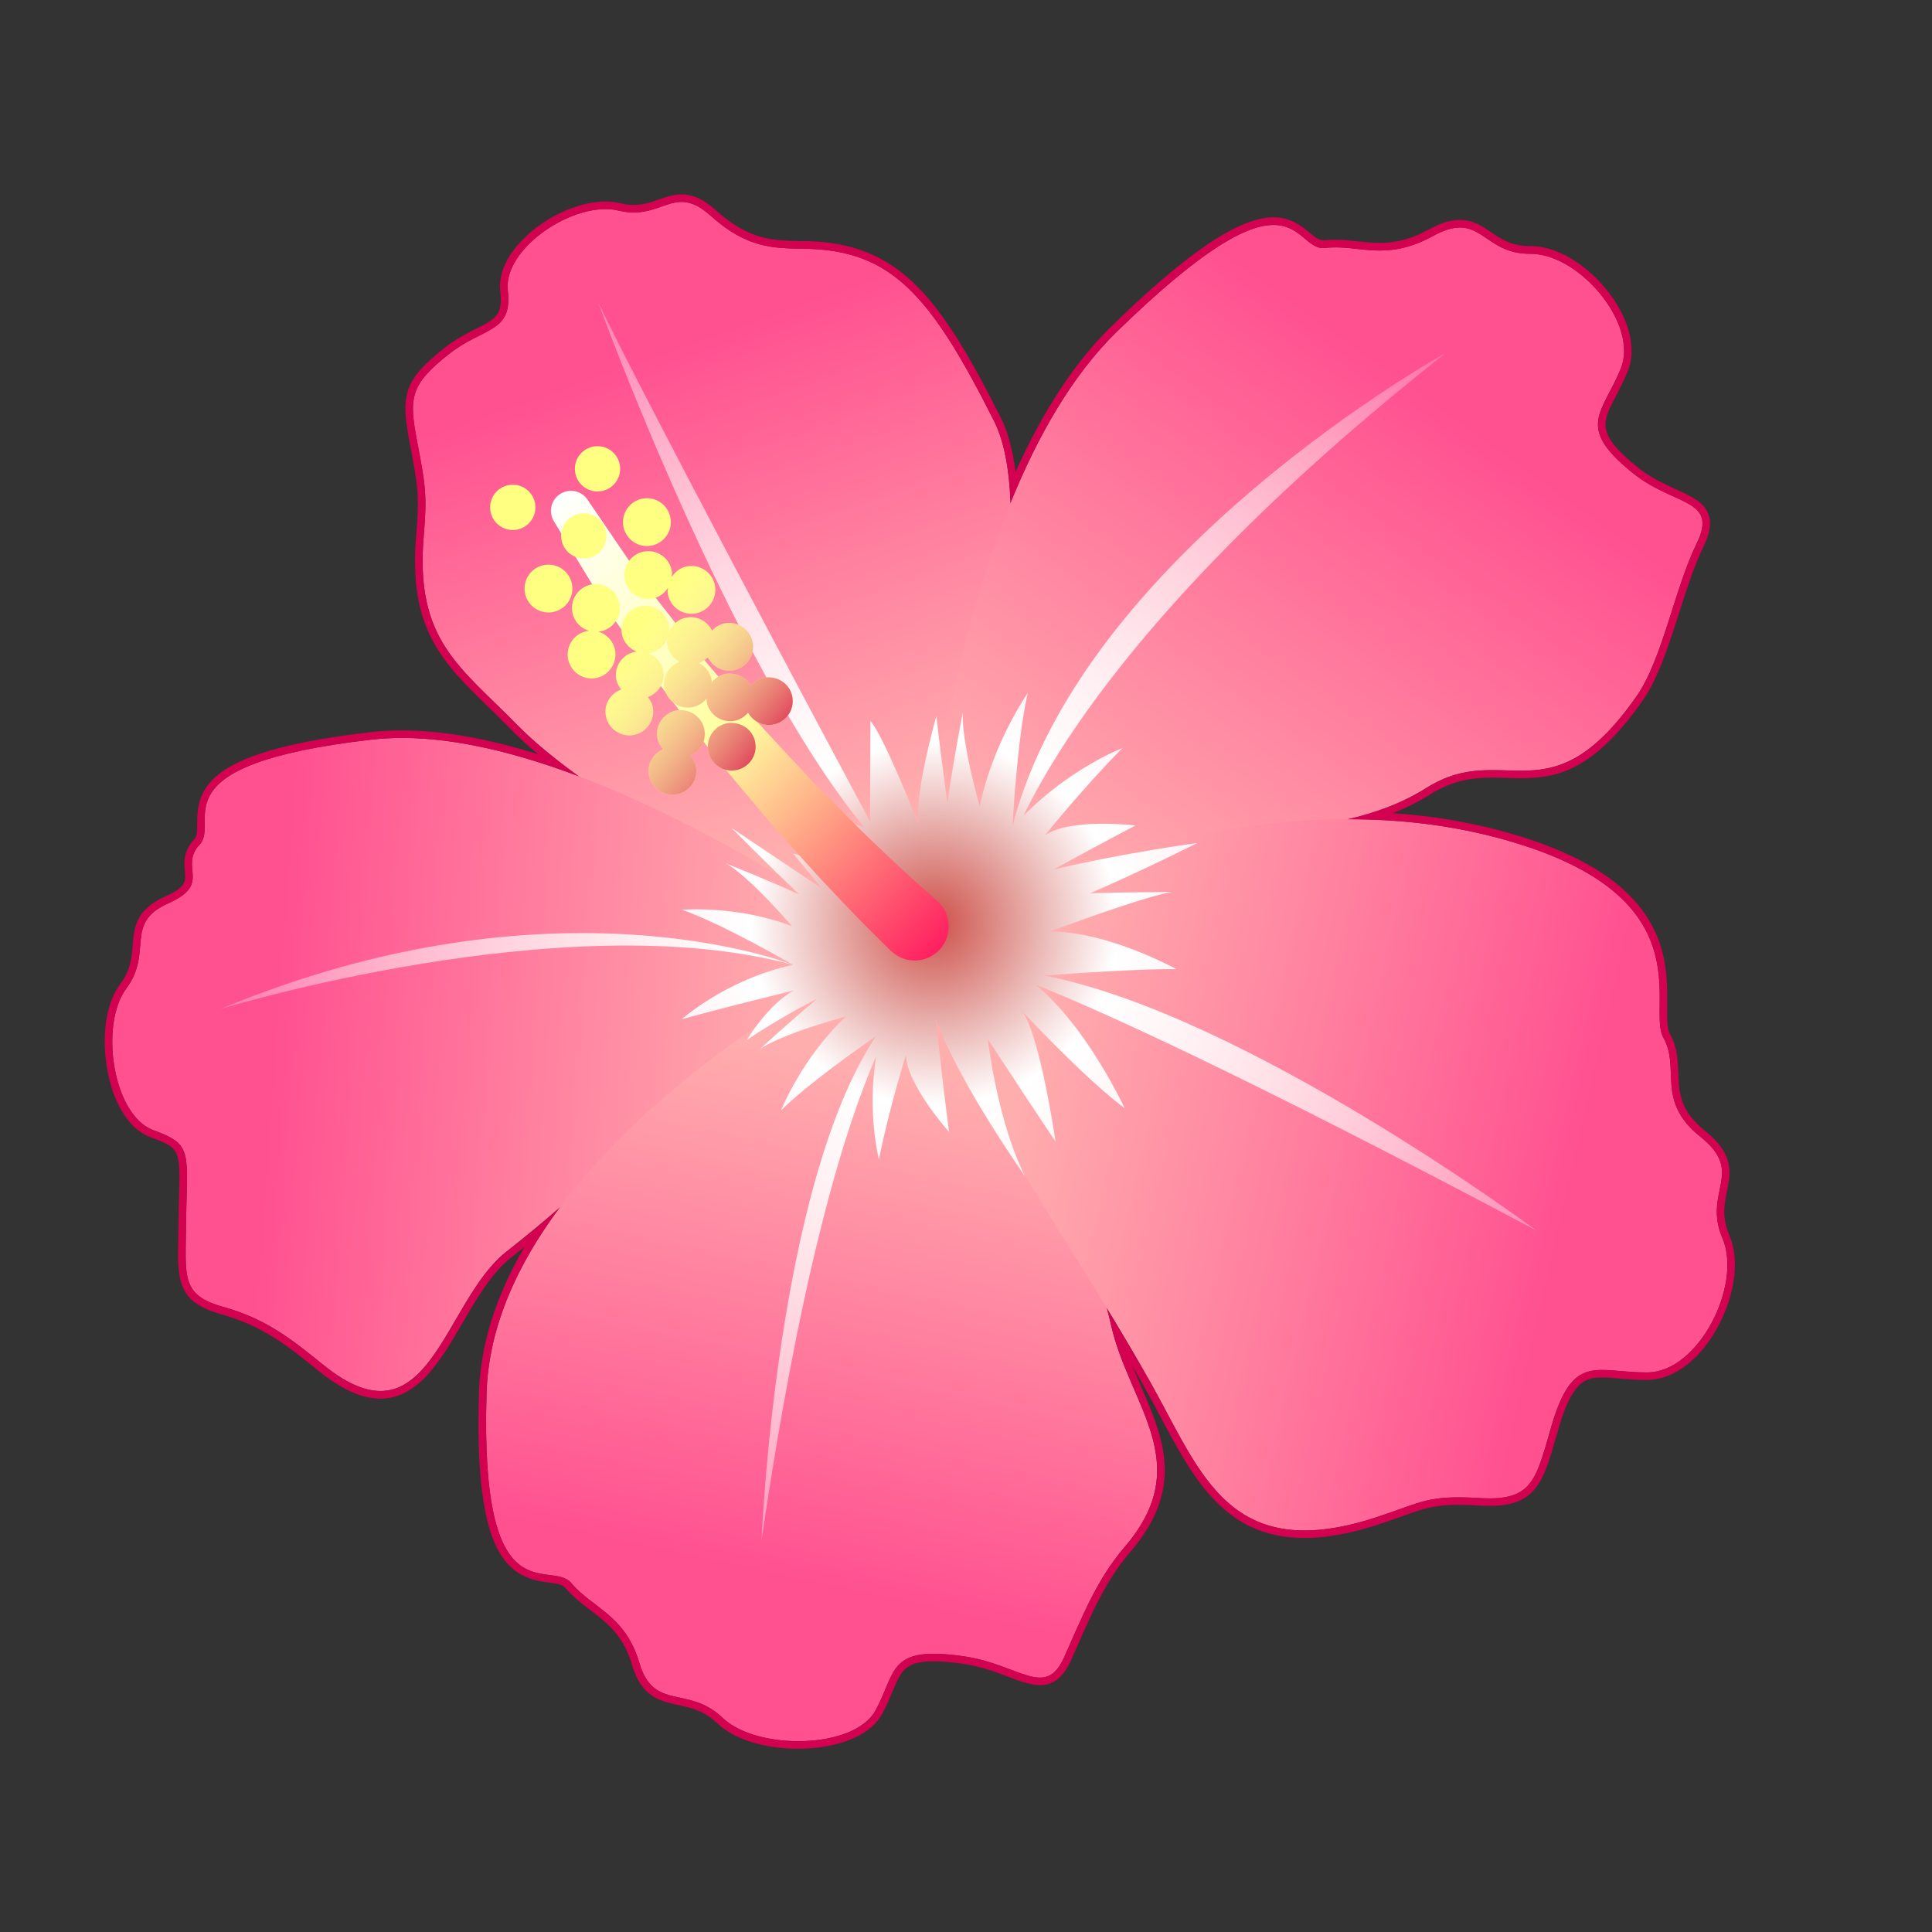 <?xml version="1.0" encoding="UTF-8"?>
<!-- Generated by phantom_svg. -->
<svg id="phantom_svg" width="64px" height="64px" xmlns="http://www.w3.org/2000/svg" xmlns:xlink="http://www.w3.org/1999/xlink" version="1.1">
  <rect width="100%" height="100%" fill="#333333" stroke="none"/>
  <defs>
    <!-- Images. -->
    <svg id="frame0" viewBox="0 0 64 64" preserveAspectRatio="none" xmlns="http://www.w3.org/2000/svg" xmlns:xlink="http://www.w3.org/1999/xlink" xmlns:dc="http://purl.org/dc/elements/1.1/" xmlns:cc="http://creativecommons.org/ns#" xmlns:rdf="http://www.w3.org/1999/02/22-rdf-syntax-ns#" xmlns:svg="http://www.w3.org/2000/svg" xmlns:sodipodi="http://sodipodi.sourceforge.net/DTD/sodipodi-0.dtd" xmlns:inkscape="http://www.inkscape.org/namespaces/inkscape">
      <defs id="frame0_defs174"/>
      <sodipodi:namedview pagecolor="#ffffff" bordercolor="#666666" borderopacity="1" objecttolerance="10" gridtolerance="10" guidetolerance="10" inkscape:pageopacity="0" inkscape:pageshadow="2" inkscape:window-width="640" inkscape:window-height="480" id="frame0_namedview172"/>
      <g id="frame0_g3">
        <linearGradient id='frame0_SVGID_1_' gradientUnits='userSpaceOnUse' x1='33.294' y1='18.919' x2='42.474' y2='6.308' gradientTransform='matrix(-1.01 -0.328 -0.225 1.02 65.66 19.163)'>
          <stop offset='0' style='stop-color:#FFAEAE' id='frame0_stop6'/>
          <stop offset='1' style='stop-color:#FF5090' id='frame0_stop8'/>
        </linearGradient>
        <path style='fill:url(#frame0_SVGID_1_);' d='M30.878,31.007c0,0,4.06-13.068,2.051-17.06   c-2.111-4.196-3.4-5.662-6.276-5.708C25.627,8.223,24.749,8.235,23.535,7.142   c-1.214-1.093-1.604,0.183-3.045-0.166c-1.441-0.349-3.833,1.242-3.669,2.652   c0.164,1.41-0.8,1.196-1.949,2.1c-1.297,1.021-1.33,1.456-1.055,2.893   c0.275,1.437,0.335,1.786,0.219,3.13c-0.297,3.461,1.198,4.325,3.104,6.271   c1.906,1.946,5.755,4.108,7.537,5.187C30.204,32.556,30.878,31.007,30.878,31.007   z' id='frame0_path10'/>
        <linearGradient id='frame0_SVGID_2_' gradientUnits='userSpaceOnUse' x1='37.441' y1='30.536' x2='49.486' y2='13.988' gradientTransform='matrix(1 -0.008 0.008 1 -1.517 -0.169)'>
          <stop offset='0' style='stop-color:#FFAEAE' id='frame0_stop13'/>
          <stop offset='1' style='stop-color:#FF5090' id='frame0_stop15'/>
        </linearGradient>
        <path style='fill:url(#frame0_SVGID_2_);' d='M30.289,32.398c0,0,0.701-15.557,6.709-21.412   c6.008-5.854,5.787-2.64,6.897-2.773c1.111-0.132,1.981,0.479,3.58-0.399   c1.599-0.877,1.611,0.605,3.217,0.592c1.606-0.013,3.602,2.319,2.996,3.807   c-0.606,1.487-1.513,1.918,0.398,3.456c1.368,1.101,2.849,0.842,2.119,2.331   c-0.73,1.488-1.136,3.834-1.987,5.055c-2.893,4.15-4.387,1.42-6.969,3.047   c-2.582,1.627-5.926,1.301-8.072,1.934   C33.594,29.685,30.289,32.398,30.289,32.398z' id='frame0_path17'/>
        <linearGradient id='frame0_SVGID_3_' gradientUnits='userSpaceOnUse' x1='30.816' y1='22.399' x2='41.144' y2='8.211' gradientTransform='matrix(-0.646 0.764 0.764 0.646 29.155 -1.767)'>
          <stop offset='0' style='stop-color:#FFAEAE' id='frame0_stop20'/>
          <stop offset='1' style='stop-color:#FF5090' id='frame0_stop22'/>
        </linearGradient>
        <path style='fill:url(#frame0_SVGID_3_);' d='M31.19,32.587c0,0-11.611-8.925-18.881-8.087   c-7.27,0.839-4.987,2.714-5.693,3.473c-0.706,0.759,0.434,1.295-1.043,1.951   c-1.478,0.656-0.488,1.608-1.388,2.819c-0.9,1.211-0.441,4.209,0.895,4.694   c1.336,0.486,1.11,0.711,1.083,3.139c-0.019,1.739-0.167,2.326,1.239,2.718   c1.405,0.392,2.242,1.055,3.302,1.914c3.519,2.852,3.955-2.082,6.07-3.745   c2.54-1.997,3.699-3.293,5.209-4.707C25.566,33.406,31.19,32.587,31.19,32.587z' id='frame0_path24'/>
        <linearGradient id='frame0_SVGID_4_' gradientUnits='userSpaceOnUse' x1='21.964' y1='22.367' x2='32.213' y2='8.288' gradientTransform='matrix(0.667 0.745 0.745 -0.667 -1.556 34.006)'>
          <stop offset='0' style='stop-color:#FFAEAE' id='frame0_stop27'/>
          <stop offset='1' style='stop-color:#FF5090' id='frame0_stop29'/>
        </linearGradient>
        <path style='fill:url(#frame0_SVGID_4_);' d='M29.966,31.053c0,0-13.591,6.591-13.849,15.093   c-0.228,7.531,2.115,5.47,2.809,6.297c0.694,0.827,1.785,1.049,2.256,2.649   c0.471,1.6,1.617,0.725,2.757,1.815c1.14,1.089,4.357,1.045,5.064-0.248   c0.707-1.294,0.389-2.161,2.937-1.789c1.824,0.266,2.685,1.417,3.305,0.04   c0.62-1.377,1.077-2.575,2.007-3.659c2.394-2.79,0.145-4.683-0.455-7.39   c-0.6-2.707-2.19-6.327-3.204-8.226C30.451,29.742,29.966,31.053,29.966,31.053z' id='frame0_path31'/>
        <linearGradient id='frame0_SVGID_5_' gradientUnits='userSpaceOnUse' x1='30.423' y1='32.563' x2='41.471' y2='17.385' gradientTransform='matrix(0.393 0.92 -0.92 0.393 51.64 -4.423)'>
          <stop offset='0' style='stop-color:#FFAEAE' id='frame0_stop34'/>
          <stop offset='1' style='stop-color:#FF5090' id='frame0_stop36'/>
        </linearGradient>
        <path style='fill:url(#frame0_SVGID_5_);' d='M29.851,31.365c0,0,10.136-6.127,19.682-3.632   c7.066,1.847,4.989,5.614,5.567,6.638c0.578,1.023-0.27,2.092,1.229,3.287   c1.499,1.195,0.066,1.807,0.729,3.359c0.663,1.552-0.79,4.431-2.477,4.446   c-1.688,0.015-2.472-0.689-3.19,1.786c-0.514,1.772-0.617,2.481-2.356,2.377   c-1.739-0.104-1.903,0.125-3.386,0.617c-4.93,1.637-5.846-1.434-7.523-4.419   c-1.571-2.795-3.285-5.373-4.477-7.4C29.005,30.526,29.851,31.365,29.851,31.365z' id='frame0_path38'/>
      </g>
      <path style="fill:#FFFFFF;" d="M43.955,34.045" id="frame0_path40"/>
      <g id="frame0_g42">
        <radialGradient id='frame0_SVGID_6_' cx='30.898' cy='29.954' r='30.735' gradientTransform='matrix(1 -0.026 0.026 1 -0.747 1.427)' gradientUnits='userSpaceOnUse'>
          <stop offset='0' style='stop-color:#915049' id='frame0_stop45'/>
          <stop offset='0.04' style='stop-color:#AE7E79' id='frame0_stop47'/>
          <stop offset='0.094' style='stop-color:#D1B5B2' id='frame0_stop49'/>
          <stop offset='0.14' style='stop-color:#EADDDC' id='frame0_stop51'/>
          <stop offset='0.176' style='stop-color:#F9F6F6' id='frame0_stop53'/>
          <stop offset='0.197' style='stop-color:#FFFFFF' id='frame0_stop55'/>
          <stop offset='1' style='stop-color:#FFFFFF;stop-opacity:0' id='frame0_stop57'/>
        </radialGradient>
        <path style='fill:url(#frame0_SVGID_6_);' d='M7.305,33.423c0,0,11.437-3.504,18.964-1.461   C26.269,31.962,18.393,28.807,7.305,33.423z' id='frame0_path59'/>
        <radialGradient id='frame0_SVGID_7_' cx='30.898' cy='29.954' r='30.734' gradientTransform='matrix(1 -0.026 0.026 1 -0.747 1.427)' gradientUnits='userSpaceOnUse'>
          <stop offset='0' style='stop-color:#CD5049' id='frame0_stop62'/>
          <stop offset='0.197' style='stop-color:#FFFFFF' id='frame0_stop64'/>
          <stop offset='1' style='stop-color:#FFFFFF;stop-opacity:0' id='frame0_stop66'/>
        </radialGradient>
        <path style='fill:url(#frame0_SVGID_7_);' d='M34.284,32.608c2.029,0.809,6.696,2.889,16.61,8.153   c0,0-9.646-7.165-16.309-8.445c1.089-0.081,3.31-0.232,4.391-0.209   c0,0-2.263-1.255-4.196-1.251c0,0,3.207-1.196,4.049-1.308c0,0-1.349,0.004-2.711,0.041   c1.89-0.826,3.549-1.665,3.549-1.665s-2.438,0.329-4.773,0.881   c0.949-0.518,1.922-1.042,2.718-1.459c0,0-2.126-0.26-2.99,0.318   c0,0,1.196-1.503,2.563-2.885c0,0-1.692,0.641-3.279,2.239   c1.218-2.521,4.669-7.976,13.982-15.323c0,0-11.999,6.629-14.346,15.659   c0.011-0.205,0.154-2.868,0.504-4.397c0,0-1.158,1.652-1.592,3.757   c0,0-0.632-2.211-0.554-3.141c0,0-0.339,1.724-0.517,3.039   c-0.133-0.983-0.267-2.019-0.365-2.89c0,0-0.831,2.904-0.543,3.697   c0,0-1.202-3.064-1.641-3.533l-0.012,3.329   c-1.76-3.29-7.234-13.553-9.001-17.183c0,0,4.339,11.951,8.808,17.371   c-0.484-0.153-1.84-0.604-2.722-1.145c0,0,1.058,1.68,1.771,2.409l-1.398-0.39   l0.938,1.15l-2.988-2.003c0,0,1.047,1.062,2.243,2.205   c-1.081-0.496-2.426-1.025-2.426-1.025c0.758,0.407,2.19,2.077,2.19,2.077   c-1.833-0.699-3.644-0.545-3.644-0.545c1.401,0.497,3.678,1.825,3.678,1.825   c-2.229,0.486-3.689,1.805-3.689,1.805c1.696-0.472,3.711-0.952,3.711-0.952   c-0.842,0.449-1.558,1.642-1.558,1.642c0.705-0.485,1.543-0.961,2.347-1.381   c-0.911,0.759-1.919,1.687-1.919,1.687c0.71-0.516,2.858-1.088,2.858-1.088   c-1.462,1.375-2.149,3.109-2.149,3.109c0.915-0.901,2.631-2.102,3.147-2.458   c-3.32,4.964-3.794,16.719-3.794,16.719c1.345-9.185,2.81-13.797,3.798-16.049   c-0.305,1.911,0.094,3.415,0.094,3.415c0.351-1.77,0.896-3.461,0.896-3.461   c0.018,0.975,1.426,2.551,1.426,2.551c-0.142-1.084-0.304-2.489-0.444-3.754   c0.79,2.162,2.96,5.218,2.96,5.218c-0.676-1.349-1.044-3.157-1.241-4.555   c0.788,1.203,1.649,2.511,2.252,3.407c0,0-0.527-3.639-1.138-4.355   c0,0,2.045,2.215,3.431,3.254C37.257,36.717,35.99,33.969,34.284,32.608z' id='frame0_path68'/>
      </g>
      <linearGradient id="frame0_SVGID_8_" gradientUnits="userSpaceOnUse" x1="17.851" y1="16.462" x2="31.659" y2="30.27" gradientTransform="matrix(1 -0.026 0.026 1 -0.747 1.427)">
        <stop offset='0' style='stop-color:#FFFFFF' id='frame0_stop71'/>
        <stop offset='0.493' style='stop-color:#FFFF9F' id='frame0_stop73'/>
        <stop offset='1' style='stop-color:#FF1F60' id='frame0_stop75'/>
      </linearGradient>
      <path style="fill:url(#frame0_SVGID_8_);" d="M29.508,31.494c0,0-0.202-0.199-0.556-0.547  c-0.362-0.355-0.858-0.868-1.439-1.487c-0.592-0.612-1.237-1.365-1.951-2.15  c-0.675-0.821-1.427-1.666-2.118-2.563c-0.68-0.907-1.411-1.769-1.997-2.659  c-0.595-0.881-1.196-1.667-1.63-2.401c-0.882-1.454-1.47-2.423-1.47-2.423  c-0.19-0.312-0.09-0.719,0.223-0.909c0.302-0.183,0.692-0.096,0.889,0.192  l0.028,0.041c0,0,0.62,0.91,1.549,2.276c0.455,0.687,1.085,1.427,1.705,2.25  c0.611,0.832,1.372,1.639,2.077,2.485c0.717,0.837,1.495,1.624,2.191,2.387  c0.735,0.728,1.399,1.428,2.004,1.99c0.597,0.573,1.097,1.039,1.45,1.351  c0.36,0.32,0.566,0.502,0.566,0.502l0.019,0.017  c0.466,0.414,0.509,1.127,0.096,1.593c-0.414,0.466-1.127,0.509-1.593,0.096  C29.537,31.522,29.521,31.507,29.508,31.494z" id="frame0_path77"/>
      <g id="frame0_g79">
        <g id='frame0_g81'>
          <circle style='fill:#FFFF82;' cx='19.793' cy='15.53' r='0.75' id='frame0_circle83'/>
          <circle style='fill:#FFFF82;' cx='19.339' cy='17.751' r='0.75' id='frame0_circle85'/>
          <circle style='fill:#FFFF82;' cx='16.986' cy='16.807' r='0.75' id='frame0_circle87'/>
        </g>
        <g id='frame0_g89'>
          <g id='frame0_g91'>
            <circle style='fill:#FFFF82;' cx='21.43' cy='17.296' r='0.792' id='frame0_circle93'/>
            <path style='fill:#FFFF82;' d='M21.551,19.838c0.251-0.024,0.453-0.171,0.58-0.368     c-0.004,0.049-0.02,0.095-0.015,0.146c0.042,0.434,0.43,0.754,0.864,0.712     S23.734,19.897,23.692,19.462c-0.042-0.434-0.43-0.753-0.865-0.711     c-0.251,0.024-0.453,0.171-0.579,0.368c0.004-0.049,0.02-0.095,0.015-0.146     c-0.042-0.434-0.43-0.753-0.865-0.711c-0.434,0.042-0.753,0.43-0.711,0.864     C20.729,19.561,21.117,19.881,21.551,19.838z' id='frame0_path95'/>
            <circle style='fill:#FFFF82;' cx='18.169' cy='19.497' r='0.792' id='frame0_circle97'/>
            <path style='fill:#FFFF82;' d='M20.384,21.605c-0.032-0.328-0.262-0.589-0.56-0.68     c0.43-0.047,0.745-0.43,0.703-0.862c-0.042-0.434-0.43-0.754-0.864-0.712     c-0.434,0.042-0.754,0.43-0.712,0.865c0.032,0.329,0.262,0.589,0.56,0.68     c-0.43,0.047-0.745,0.43-0.703,0.862c0.042,0.434,0.43,0.754,0.864,0.712     C20.106,22.428,20.426,22.04,20.384,21.605z' id='frame0_path99'/>
            <path style='fill:#FFFF82;' d='M22.44,23.528c-0.001,0-0.002,0-0.002,0     c-0.432,0.065-0.73,0.468-0.665,0.9c0.023,0.154,0.098,0.281,0.193,0.391     c-0.32,0.139-0.529,0.469-0.475,0.831c0.063,0.417,0.44,0.711,0.859,0.671     l0.041-0.006c0.209-0.031,0.394-0.142,0.52-0.312     c0.126-0.17,0.178-0.379,0.146-0.587c-0.023-0.153-0.099-0.281-0.195-0.39     c0.128-0.055,0.245-0.13,0.33-0.244c0.126-0.17,0.178-0.379,0.146-0.588     C23.276,23.778,22.9,23.484,22.44,23.528z M22.325,26.067h0l0,0.005     L22.325,26.067z' id='frame0_path101'/>
            <path style='fill:#FFFF82;' d='M25.354,22.441c0,0-0.002,0-0.002,0     c-0.196,0.029-0.358,0.135-0.477,0.274c-0.15-0.267-0.45-0.433-0.803-0.399     c-0.001,0-0.002,0-0.003,0c-0.205,0.031-0.377,0.142-0.497,0.292     c-0.001-0.013,0.005-0.024,0.004-0.037c-0.026-0.272-0.196-0.486-0.42-0.607     c0.113-0.043,0.214-0.104,0.294-0.19c0.142,0.287,0.445,0.474,0.782,0.441     c0.435-0.042,0.754-0.43,0.712-0.865c-0.042-0.434-0.43-0.753-0.865-0.711     c-0.198,0.019-0.366,0.116-0.492,0.25c-0.142-0.287-0.445-0.473-0.782-0.44     c-0.308,0.03-0.551,0.237-0.655,0.508c0.007-0.058,0.024-0.113,0.018-0.174     c-0.042-0.434-0.43-0.754-0.864-0.712c-0.434,0.042-0.754,0.43-0.712,0.865     c0.029,0.303,0.232,0.541,0.496,0.648c-0.419,0.056-0.725,0.431-0.684,0.856     c0.015,0.155,0.085,0.286,0.174,0.4c-0.328,0.122-0.553,0.441-0.518,0.805     c0.042,0.434,0.43,0.754,0.864,0.712c0.434-0.042,0.754-0.43,0.712-0.865     c-0.015-0.155-0.085-0.286-0.174-0.4c0.328-0.122,0.553-0.441,0.517-0.805     c-0.029-0.303-0.231-0.541-0.495-0.648c0.294-0.04,0.527-0.238,0.628-0.5     c-0.007,0.058-0.024,0.113-0.018,0.174c0.026,0.272,0.196,0.486,0.42,0.608     c-0.325,0.124-0.548,0.441-0.513,0.804c0.042,0.434,0.43,0.753,0.864,0.711     c0.224-0.022,0.415-0.137,0.543-0.302c0.001,0.028-0.008,0.053-0.004,0.082     c0.062,0.417,0.439,0.712,0.859,0.671l0.04-0.005     c0.19-0.028,0.354-0.129,0.478-0.274c0.149,0.267,0.443,0.434,0.765,0.403     l0.04-0.005c0.431-0.064,0.731-0.467,0.666-0.9     C26.189,22.69,25.812,22.396,25.354,22.441z M24.238,23.633h0l0,0.005     L24.238,23.633z M25.52,23.758h0l0,0.005L25.52,23.758z' id='frame0_path103'/>
            <path style='fill:#FFFF82;' d='M24.126,23.951c-0.001,0-0.001,0-0.002,0     c-0.432,0.064-0.731,0.467-0.667,0.9c0.063,0.417,0.439,0.711,0.858,0.671     l0.041-0.006c0.209-0.031,0.394-0.142,0.52-0.312     c0.126-0.17,0.178-0.379,0.146-0.587     C24.962,24.201,24.586,23.906,24.126,23.951z M24.291,25.268h0l0,0.005     L24.291,25.268z' id='frame0_path105'/>
          </g>
          <g id='frame0_g107'>
            <linearGradient id='frame0_SVGID_9_' gradientUnits='userSpaceOnUse' x1='28.153' y1='22.133' x2='21.365' y2='15.346' gradientTransform='matrix(0.995 -0.097 0.097 0.995 -2.797 2.876)'>
              <stop offset='0' style='stop-color:#D40050;stop-opacity:0.7' id='frame0_stop110'/>
              <stop offset='0.6' style='stop-color:#FFFFFF;stop-opacity:0' id='frame0_stop112'/>
            </linearGradient>
            <circle style='fill:url(#frame0_SVGID_9_);' cx='21.43' cy='17.296' r='0.792' id='frame0_circle114'/>
            <linearGradient id='frame0_SVGID_10_' gradientUnits='userSpaceOnUse' x1='27.403' y1='22.883' x2='20.615' y2='16.096' gradientTransform='matrix(0.995 -0.097 0.097 0.995 -2.797 2.876)'>
              <stop offset='0' style='stop-color:#D40050;stop-opacity:0.7' id='frame0_stop117'/>
              <stop offset='0.6' style='stop-color:#FFFFFF;stop-opacity:0' id='frame0_stop119'/>
            </linearGradient>
            <path style='fill:url(#frame0_SVGID_10_);' d='M21.551,19.838c0.251-0.024,0.453-0.171,0.58-0.368     c-0.004,0.049-0.02,0.095-0.015,0.146c0.042,0.434,0.43,0.754,0.864,0.712     S23.734,19.897,23.692,19.462c-0.042-0.434-0.43-0.753-0.865-0.711     c-0.251,0.024-0.453,0.171-0.579,0.368c0.004-0.049,0.02-0.095,0.015-0.146     c-0.042-0.434-0.43-0.753-0.865-0.711c-0.434,0.042-0.753,0.43-0.711,0.864     C20.729,19.561,21.117,19.881,21.551,19.838z' id='frame0_path121'/>
            <linearGradient id='frame0_SVGID_11_' gradientUnits='userSpaceOnUse' x1='25.486' y1='24.8' x2='18.699' y2='18.013' gradientTransform='matrix(0.995 -0.097 0.097 0.995 -2.797 2.876)'>
              <stop offset='0' style='stop-color:#D40050;stop-opacity:0.7' id='frame0_stop124'/>
              <stop offset='0.6' style='stop-color:#FFFFFF;stop-opacity:0' id='frame0_stop126'/>
            </linearGradient>
            <circle style='fill:url(#frame0_SVGID_11_);' cx='18.169' cy='19.497' r='0.792' id='frame0_circle128'/>
            <linearGradient id='frame0_SVGID_12_' gradientUnits='userSpaceOnUse' x1='25.387' y1='24.899' x2='18.6' y2='18.112' gradientTransform='matrix(0.995 -0.097 0.097 0.995 -2.797 2.876)'>
              <stop offset='0' style='stop-color:#D40050;stop-opacity:0.7' id='frame0_stop131'/>
              <stop offset='0.6' style='stop-color:#FFFFFF;stop-opacity:0' id='frame0_stop133'/>
            </linearGradient>
            <path style='fill:url(#frame0_SVGID_12_);' d='M20.384,21.605c-0.032-0.328-0.262-0.589-0.56-0.68     c0.43-0.047,0.745-0.43,0.703-0.862c-0.042-0.434-0.43-0.754-0.864-0.712     c-0.434,0.042-0.754,0.43-0.712,0.865c0.032,0.329,0.262,0.589,0.56,0.68     c-0.43,0.047-0.745,0.43-0.703,0.862c0.042,0.434,0.43,0.754,0.864,0.712     C20.106,22.428,20.426,22.04,20.384,21.605z' id='frame0_path135'/>
            <linearGradient id='frame0_SVGID_13_' gradientUnits='userSpaceOnUse' x1='24.43' y1='25.856' x2='17.643' y2='19.069' gradientTransform='matrix(0.995 -0.097 0.097 0.995 -2.797 2.876)'>
              <stop offset='0' style='stop-color:#D40050;stop-opacity:0.7' id='frame0_stop138'/>
              <stop offset='0.6' style='stop-color:#FFFFFF;stop-opacity:0' id='frame0_stop140'/>
            </linearGradient>
            <path style='fill:url(#frame0_SVGID_13_);' d='M22.44,23.528c-0.001,0-0.002,0-0.002,0     c-0.432,0.065-0.73,0.468-0.665,0.9c0.023,0.154,0.098,0.281,0.193,0.391     c-0.32,0.139-0.529,0.469-0.475,0.831c0.063,0.417,0.44,0.711,0.859,0.671     l0.041-0.006c0.209-0.031,0.394-0.142,0.52-0.312     c0.126-0.17,0.178-0.379,0.146-0.587c-0.023-0.153-0.099-0.281-0.195-0.39     c0.128-0.055,0.245-0.13,0.33-0.244c0.126-0.17,0.178-0.379,0.146-0.588     C23.276,23.778,22.9,23.484,22.44,23.528z M22.325,26.067h0l0,0.005     L22.325,26.067z' id='frame0_path142'/>
            <linearGradient id='frame0_SVGID_14_' gradientUnits='userSpaceOnUse' x1='25.793' y1='24.493' x2='19.006' y2='17.706' gradientTransform='matrix(0.995 -0.097 0.097 0.995 -2.797 2.876)'>
              <stop offset='0' style='stop-color:#D40050;stop-opacity:0.7' id='frame0_stop145'/>
              <stop offset='0.6' style='stop-color:#FFFFFF;stop-opacity:0' id='frame0_stop147'/>
            </linearGradient>
            <path style='fill:url(#frame0_SVGID_14_);' d='M25.354,22.441c0,0-0.002,0-0.002,0     c-0.196,0.029-0.358,0.135-0.477,0.274c-0.15-0.267-0.45-0.433-0.803-0.399     c-0.001,0-0.002,0-0.003,0c-0.205,0.031-0.377,0.142-0.497,0.292     c-0.001-0.013,0.005-0.024,0.004-0.037c-0.026-0.272-0.196-0.486-0.42-0.607     c0.113-0.043,0.214-0.104,0.294-0.19c0.142,0.287,0.445,0.474,0.782,0.441     c0.435-0.042,0.754-0.43,0.712-0.865c-0.042-0.434-0.43-0.753-0.865-0.711     c-0.198,0.019-0.366,0.116-0.492,0.25c-0.142-0.287-0.445-0.473-0.782-0.44     c-0.308,0.03-0.551,0.237-0.655,0.508c0.007-0.058,0.024-0.113,0.018-0.174     c-0.042-0.434-0.43-0.754-0.864-0.712c-0.434,0.042-0.754,0.43-0.712,0.865     c0.029,0.303,0.232,0.541,0.496,0.648c-0.419,0.056-0.725,0.431-0.684,0.856     c0.015,0.155,0.085,0.286,0.174,0.4c-0.328,0.122-0.553,0.441-0.518,0.805     c0.042,0.434,0.43,0.754,0.864,0.712c0.434-0.042,0.754-0.43,0.712-0.865     c-0.015-0.155-0.085-0.286-0.174-0.4c0.328-0.122,0.553-0.441,0.517-0.805     c-0.029-0.303-0.231-0.541-0.495-0.648c0.294-0.04,0.527-0.238,0.628-0.5     c-0.007,0.058-0.024,0.113-0.018,0.174c0.026,0.272,0.196,0.486,0.42,0.608     c-0.325,0.124-0.548,0.441-0.513,0.804c0.042,0.434,0.43,0.753,0.864,0.711     c0.224-0.022,0.415-0.137,0.543-0.302c0.001,0.028-0.008,0.053-0.004,0.082     c0.062,0.417,0.439,0.712,0.859,0.671l0.04-0.005     c0.19-0.028,0.354-0.129,0.478-0.274c0.149,0.267,0.443,0.434,0.765,0.403     l0.04-0.005c0.431-0.064,0.731-0.467,0.666-0.9     C26.189,22.69,25.812,22.396,25.354,22.441z M24.238,23.633h0l0,0.005     L24.238,23.633z M25.52,23.758h0l0,0.005L25.52,23.758z' id='frame0_path149'/>
            <linearGradient id='frame0_SVGID_15_' gradientUnits='userSpaceOnUse' x1='25.353' y1='24.933' x2='18.566' y2='18.146' gradientTransform='matrix(0.995 -0.097 0.097 0.995 -2.797 2.876)'>
              <stop offset='0' style='stop-color:#D40050;stop-opacity:0.7' id='frame0_stop152'/>
              <stop offset='0.6' style='stop-color:#FFFFFF;stop-opacity:0' id='frame0_stop154'/>
            </linearGradient>
            <path style='fill:url(#frame0_SVGID_15_);' d='M24.126,23.951c-0.001,0-0.001,0-0.002,0     c-0.432,0.064-0.731,0.467-0.667,0.9c0.063,0.417,0.439,0.711,0.858,0.671     l0.041-0.006c0.209-0.031,0.394-0.142,0.52-0.312     c0.126-0.17,0.178-0.379,0.146-0.587     C24.962,24.201,24.586,23.906,24.126,23.951z M24.291,25.268h0l0,0.005     L24.291,25.268z' id='frame0_path156'/>
          </g>
        </g>
      </g>
      <path style="fill:#D40050;" d="M22.578,6.689c0.277,0,0.576,0.11,0.957,0.453  c1.214,1.093,2.092,1.081,3.118,1.098c2.875,0.046,4.164,1.512,6.276,5.708  c0.341,0.678,0.504,1.622,0.545,2.715c0.902-2.226,2.054-4.243,3.525-5.676  c2.893-2.819,4.341-3.535,5.19-3.535c0.878,0,1.113,0.767,1.641,0.767  c0.022,0,0.044-0.001,0.067-0.004c0.118-0.014,0.232-0.02,0.346-0.02  c0.487,0,0.945,0.105,1.465,0.105c0.504,0,1.066-0.098,1.769-0.484  c0.366-0.201,0.648-0.278,0.886-0.278c0.798,0,1.089,0.87,2.311,0.87  c0.007,0,0.014-0,0.02-0c0.004-0,0.009-0,0.013-0  c1.604,0,3.587,2.323,2.983,3.807c-0.606,1.487-1.513,1.918,0.398,3.456  c1.368,1.101,2.848,0.842,2.119,2.331c-0.729,1.488-1.136,3.834-1.987,5.055  c-1.556,2.232-2.707,2.474-3.84,2.474c-0.314,0-0.627-0.019-0.947-0.019  c-0.672,0-1.373,0.082-2.182,0.592c-0.816,0.514-1.709,0.821-2.615,1.037  c0.02-0,0.039-0,0.058-0c1.596,0,3.226,0.171,4.84,0.593  c7.066,1.847,4.989,5.614,5.567,6.638c0.578,1.023-0.27,2.092,1.229,3.287  c1.499,1.195,0.066,1.807,0.729,3.359c0.663,1.552-0.79,4.431-2.477,4.446  c-0.018,0-0.036,0-0.054,0c-0.58,0-1.051-0.082-1.45-0.082  c-0.737,0-1.225,0.279-1.685,1.867c-0.481,1.66-0.602,2.387-2.044,2.387  c-0.098,0-0.202-0.003-0.312-0.01c-0.277-0.017-0.513-0.025-0.722-0.025  c-1.102,0-1.417,0.228-2.664,0.642c-0.95,0.316-1.751,0.456-2.438,0.456  c-2.873,0-3.732-2.466-5.086-4.875c-0.482-0.857-0.974-1.682-1.463-2.489  c0.045,0.175,0.096,0.356,0.134,0.525c0.6,2.707,2.848,4.6,0.455,7.39  c-0.93,1.083-1.387,2.281-2.007,3.659c-0.223,0.495-0.477,0.664-0.796,0.664  c-0.568,0-1.341-0.533-2.509-0.704c-0.403-0.059-0.734-0.086-1.009-0.086  c-1.463,0-1.332,0.787-1.928,1.876c-0.375,0.687-1.458,1.021-2.561,1.021  c-0.976,0-1.968-0.262-2.503-0.773c-1.14-1.089-2.286-0.215-2.757-1.814  c-0.471-1.6-1.562-1.822-2.256-2.649c-0.694-0.827-3.037,1.234-2.809-6.297  c0.067-2.203,1.032-4.275,2.421-6.14c-0.513,0.448-1.087,0.928-1.764,1.46  c-1.658,1.303-2.283,4.614-4.17,4.614c-0.521,0-1.138-0.253-1.9-0.87  c-1.059-0.858-1.896-1.521-3.302-1.914c-1.405-0.393-1.258-0.98-1.239-2.718  c0.027-2.428,0.253-2.653-1.083-3.139C3.744,36.954,3.285,33.956,4.185,32.745  c0.9-1.211-0.09-2.163,1.388-2.819c1.478-0.656,0.338-1.192,1.043-1.952  c0.706-0.759-1.577-2.635,5.693-3.473c0.326-0.038,0.661-0.056,1.003-0.056  c1.818,0,3.843,0.508,5.858,1.269c-0.77-0.562-1.482-1.135-2.028-1.693  c-1.906-1.946-3.401-2.81-3.104-6.271c0.115-1.344,0.056-1.693-0.219-3.13  c-0.275-1.437-0.242-1.872,1.055-2.893c1.149-0.905,2.113-0.69,1.949-2.1  c-0.149-1.276,1.796-2.701,3.236-2.701c0.151,0,0.296,0.016,0.433,0.049  c0.184,0.044,0.35,0.063,0.503,0.063C21.666,7.038,22.086,6.689,22.578,6.689   M29.435,31.325c0.003-0.002,0.006-0.003,0.009-0.005  c-0.007-0.001-0.015-0.003-0.021-0.004C29.426,31.319,29.43,31.322,29.435,31.325   M22.578,6.439c-0,0-0,0-0,0c-0.27-0-0.514,0.085-0.75,0.168  c-0.253,0.089-0.515,0.181-0.835,0.181c-0.145,0-0.29-0.018-0.444-0.056  c-0.153-0.037-0.318-0.056-0.492-0.056c-0.957-0-2.133,0.571-2.862,1.389  c-0.467,0.525-0.682,1.075-0.622,1.59c0.092,0.787-0.169,0.918-0.8,1.235  c-0.298,0.15-0.668,0.336-1.055,0.64c-1.368,1.078-1.442,1.588-1.146,3.137  c0.278,1.452,0.327,1.766,0.216,3.062c-0.267,3.108,0.863,4.207,2.428,5.729  c0.239,0.232,0.489,0.476,0.747,0.739c0.244,0.249,0.529,0.51,0.859,0.787  c-1.676-0.524-3.188-0.788-4.51-0.788c-0.355-0-0.702,0.019-1.031,0.057  c-5.321,0.614-5.756,1.779-5.749,3.02c0.002,0.27-0.002,0.428-0.098,0.531  c-0.369,0.397-0.335,0.773-0.31,1.048c0.03,0.333,0.049,0.535-0.652,0.846  c-0.98,0.435-1.029,1.035-1.077,1.616c-0.033,0.404-0.067,0.821-0.41,1.283  c-0.644,0.867-0.609,2.355-0.305,3.371c0.267,0.89,0.734,1.497,1.315,1.708  c0.979,0.356,0.978,0.418,0.937,1.999c-0.007,0.262-0.015,0.561-0.018,0.903  L5.906,41.007c-0.026,1.412-0.04,2.121,1.428,2.531  c1.385,0.387,2.231,1.073,3.211,1.867c0.769,0.623,1.441,0.926,2.057,0.926  c1.26,0,2-1.271,2.716-2.5c0.477-0.819,0.97-1.665,1.609-2.168  c0.15-0.118,0.298-0.236,0.444-0.353c-0.952,1.629-1.457,3.248-1.505,4.829  c-0.167,5.509,0.997,6.116,2.308,6.284c0.283,0.036,0.462,0.065,0.559,0.181  c0.246,0.294,0.537,0.515,0.818,0.729c0.564,0.43,1.097,0.835,1.39,1.83  c0.311,1.056,0.93,1.19,1.529,1.32c0.422,0.091,0.858,0.186,1.295,0.604  c0.552,0.527,1.552,0.842,2.676,0.842c1.04,0,2.316-0.302,2.78-1.151  c0.148-0.271,0.253-0.523,0.345-0.745c0.286-0.687,0.416-1.001,1.364-1.001  c0.267,0,0.586,0.027,0.973,0.084c0.591,0.086,1.073,0.268,1.498,0.429  c0.394,0.149,0.734,0.277,1.047,0.277c0.45,0,0.775-0.258,1.024-0.811  l0.247-0.556c0.506-1.146,0.943-2.135,1.722-3.043  c1.814-2.115,1.104-3.759,0.353-5.499c-0.093-0.214-0.186-0.431-0.276-0.651  c0.129,0.224,0.26,0.453,0.39,0.684c0.184,0.327,0.359,0.655,0.53,0.978  c1.102,2.069,2.142,4.024,4.773,4.024c0.743,0,1.566-0.153,2.516-0.469  c0.284-0.094,0.519-0.179,0.727-0.253c0.698-0.25,1.048-0.376,1.858-0.376  c0.204,0,0.436,0.008,0.707,0.024c0.116,0.007,0.225,0.01,0.327,0.01  c1.548,0,1.781-0.814,2.205-2.292l0.079-0.275  c0.454-1.566,0.885-1.687,1.445-1.687c0.174,0,0.363,0.017,0.569,0.034  c0.259,0.022,0.553,0.047,0.881,0.047l0.056-0  c0.765-0.007,1.54-0.526,2.127-1.424c0.607-0.929,1.021-2.331,0.577-3.371  c-0.253-0.593-0.164-1.028-0.078-1.449c0.124-0.604,0.252-1.229-0.725-2.007  c-0.841-0.671-0.863-1.275-0.886-1.914c-0.015-0.423-0.031-0.86-0.28-1.301  c-0.096-0.171-0.093-0.518-0.089-0.921c0.016-1.628,0.042-4.353-5.632-5.835  c-1.094-0.286-2.252-0.471-3.457-0.552c0.454-0.179,0.863-0.384,1.243-0.624  c0.772-0.486,1.441-0.553,2.049-0.553c0.158,0,0.314,0.005,0.47,0.009  c0.159,0.005,0.318,0.009,0.477,0.009c1.137,0,2.385-0.199,4.045-2.581  c0.51-0.731,0.863-1.837,1.204-2.905c0.246-0.769,0.5-1.565,0.802-2.183  c0.217-0.443,0.271-0.782,0.168-1.068c-0.146-0.408-0.574-0.603-1.069-0.829  c-0.397-0.181-0.847-0.386-1.286-0.739c-1.367-1.101-1.175-1.47-0.709-2.361  c0.122-0.233,0.26-0.497,0.386-0.807c0.274-0.673,0.106-1.544-0.461-2.387  c-0.59-0.878-1.67-1.764-2.753-1.764c-0,0-0,0-0.001,0  c-0.632,0-0.976-0.234-1.309-0.461c-0.296-0.201-0.601-0.409-1.035-0.409  c-0.298-0-0.628,0.101-1.006,0.309c-0.571,0.313-1.08,0.453-1.649,0.453  c-0.251,0-0.495-0.027-0.73-0.052c-0.237-0.026-0.482-0.053-0.735-0.053  c-0.123,0-0.248,0.006-0.375,0.021c-0.002,0-0.004,0-0.006,0  c-0.167,0-0.288-0.096-0.473-0.25c-0.259-0.217-0.614-0.514-1.199-0.514  c-1.135-0-2.839,1.146-5.364,3.606c-1.191,1.16-2.258,2.78-3.181,4.824  c-0.093-0.731-0.257-1.333-0.491-1.797c-2.054-4.082-3.411-5.797-6.495-5.846  L26.586,7.988c-0.987-0.015-1.767-0.027-2.884-1.032  c-0.392-0.353-0.749-0.517-1.124-0.517H22.578L22.578,6.439z" id="frame0_path158"/>
      <g id="frame0_g160"/>
      <g id="frame0_g162"/>
      <g id="frame0_g164"/>
      <g id="frame0_g166"/>
      <g id="frame0_g168"/>
      <g id="frame0_g170"/>
    </svg>
    <!-- Animation. -->
    <symbol id="animation">
      <use xlink:href="#frame0" visibility="hidden">
        <set id="frame0_anim" attributeName="visibility" to="visible" begin="0s;frame0_anim.end" dur="0.1s"/>
      </use>
    </symbol>
  </defs>
  <!-- Main control. -->
  <animate id="controller" begin="0s" dur="0.1s" repeatCount="indefinite"/>
  <use xlink:href="#frame0">
    <set attributeName="xlink:href" to="#animation" begin="controller.begin"/>
    <set attributeName="xlink:href" to="#frame0" begin="controller.end"/>
  </use>
</svg>